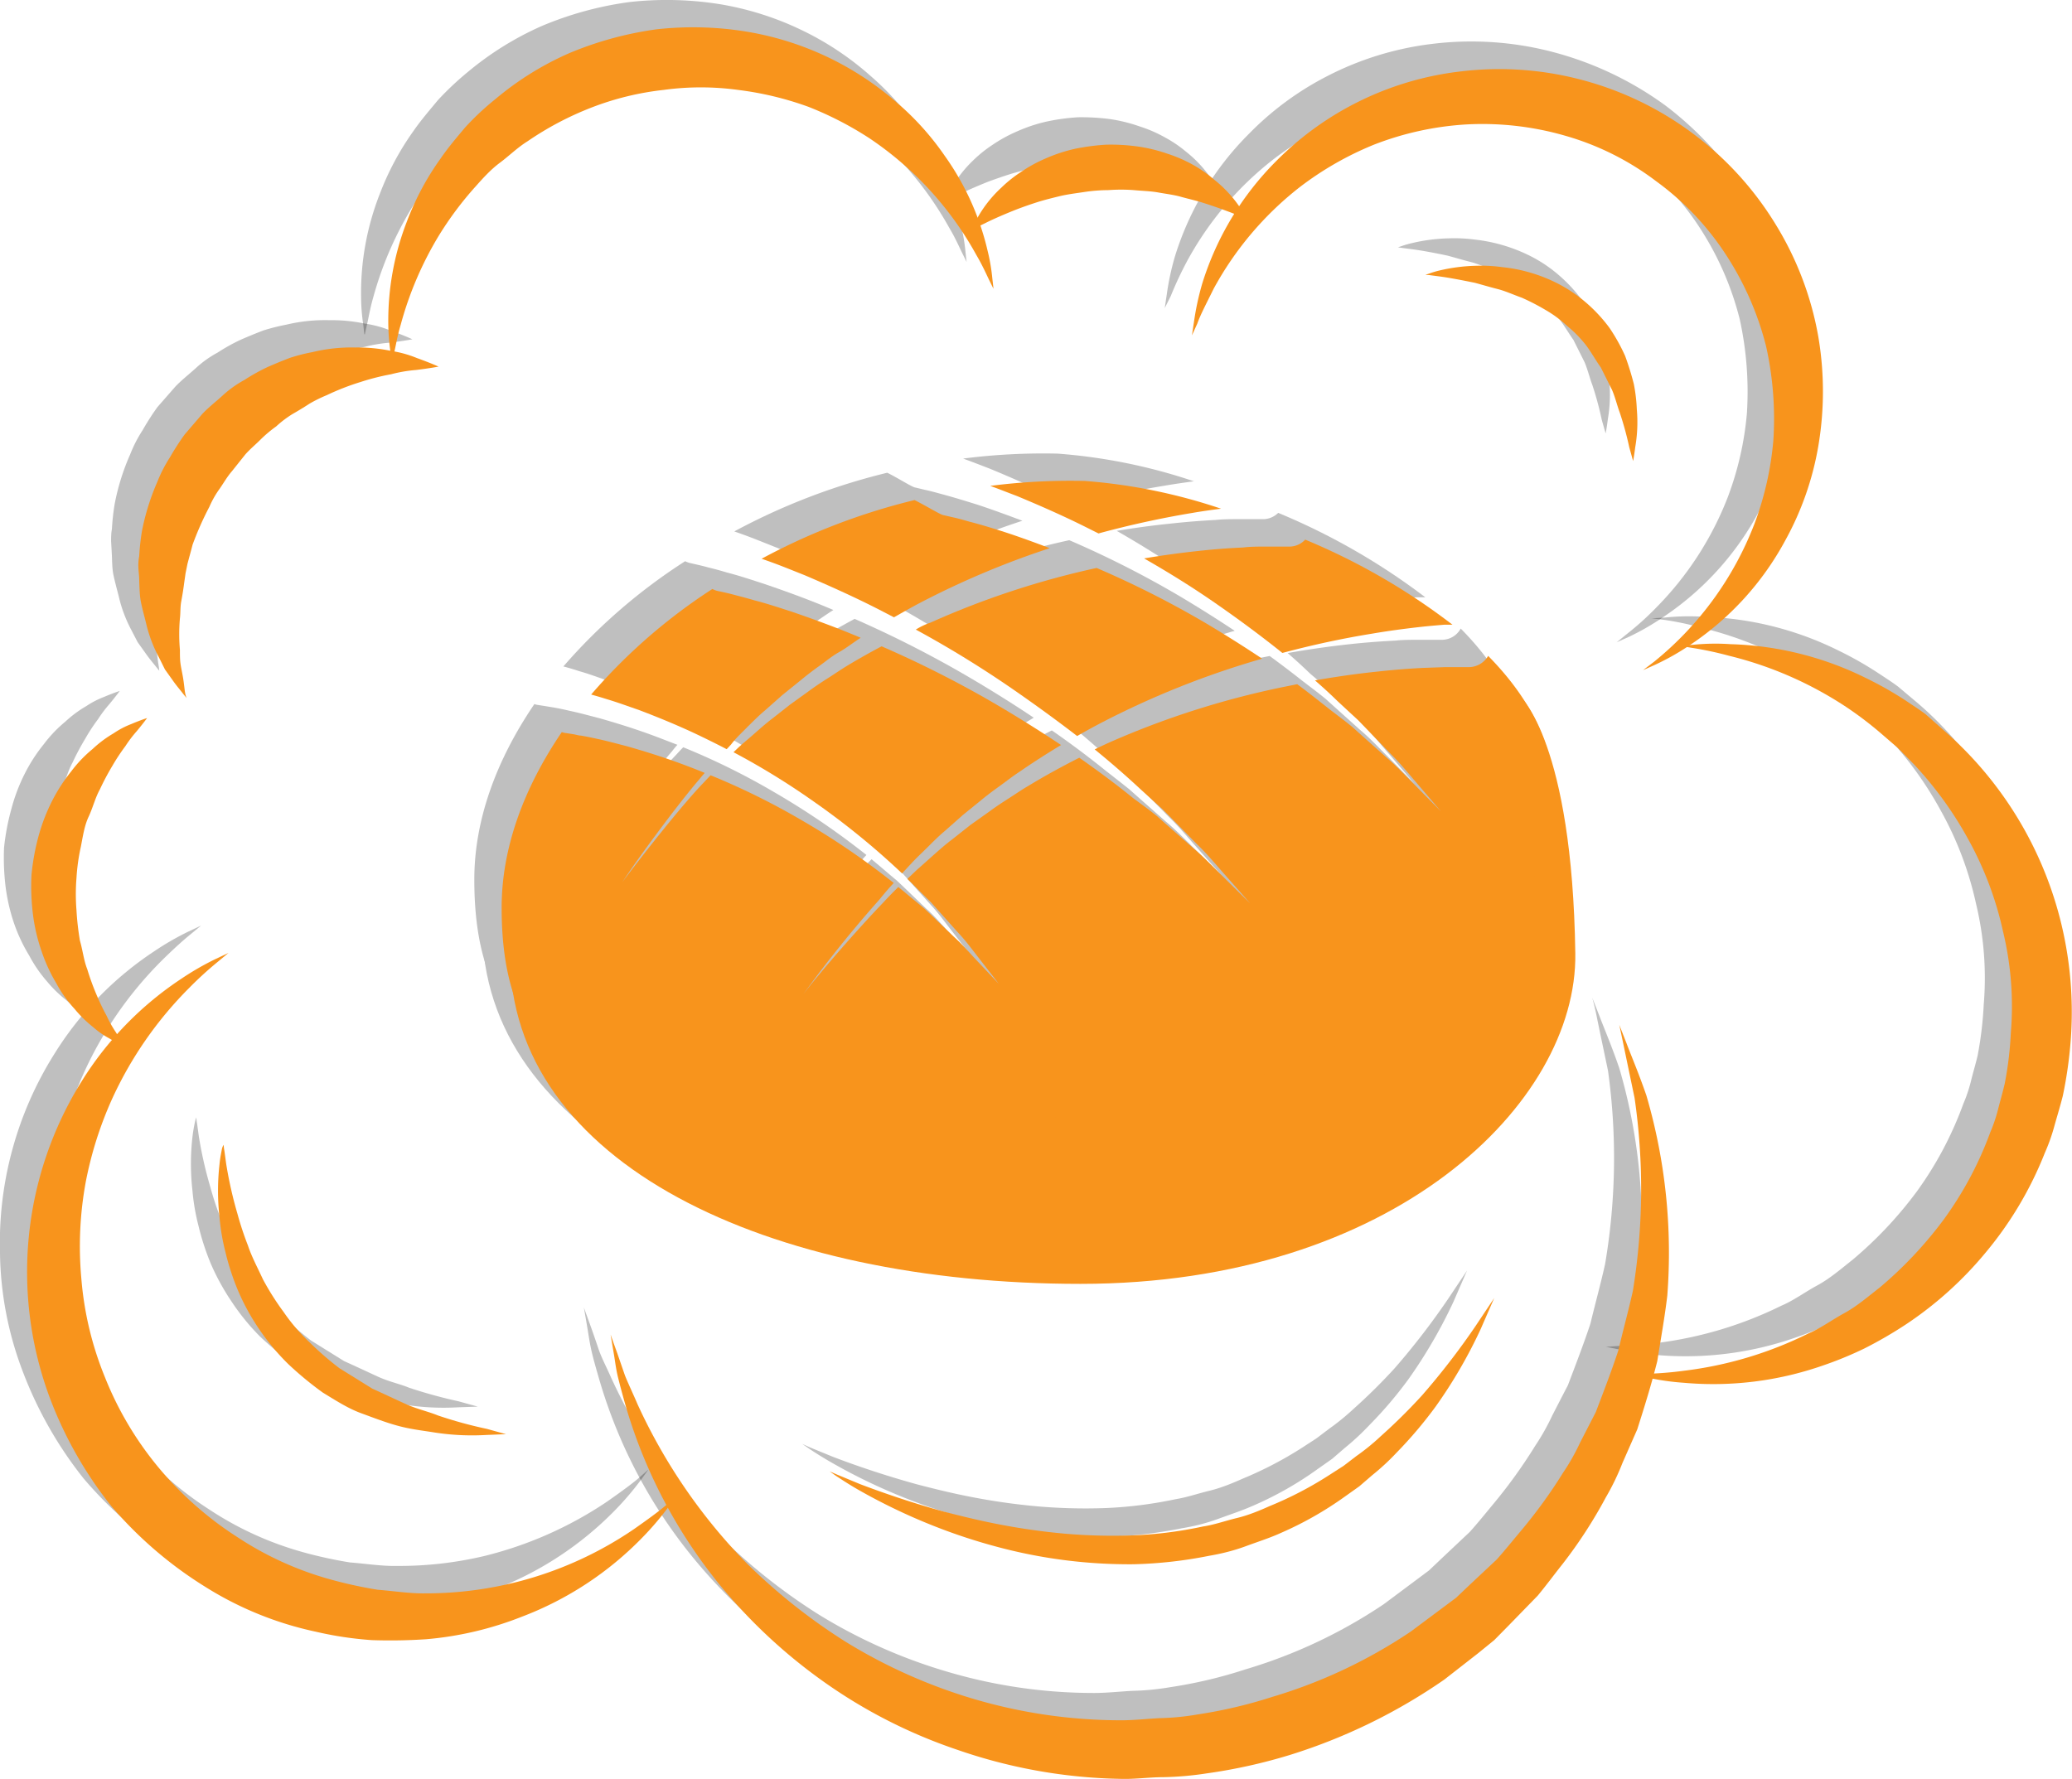 <svg xmlns="http://www.w3.org/2000/svg" viewBox="0 0 184.26 158.27"><defs><style>.cls-1{opacity:0.25;}.cls-2{fill:#f8941c;}</style></defs><g id="Camada_2" data-name="Camada 2"><g id="Camada_6" data-name="Camada 6"><g class="cls-1"><path d="M146.88,55l1.19-.07a20.65,20.65,0,0,1,3.41-.07,28.82,28.82,0,0,1,12,3,31.12,31.12,0,0,1,3.53,2c.59.39,1.2.78,1.78,1.21l1.71,1.44a31,31,0,0,1,6.2,7.21,31.56,31.56,0,0,1,4.08,9.41,33.44,33.44,0,0,1,1,10.57,36.53,36.53,0,0,1-.74,5.3c-.21.86-.48,1.71-.72,2.57a15.29,15.29,0,0,1-.87,2.49,32,32,0,0,1-5.23,8.82,33.15,33.15,0,0,1-7.05,6.39,42.51,42.51,0,0,1-3.79,2.2,38.41,38.41,0,0,1-3.78,1.53,29.54,29.54,0,0,1-12.24,1.53,23.32,23.32,0,0,1-3.38-.5l-1.17-.23,1.2-.08a30.61,30.61,0,0,0,3.33-.26,34.69,34.69,0,0,0,11.08-3.32c1.09-.46,2.09-1.21,3.2-1.81s2.11-1.47,3.16-2.3a35.48,35.48,0,0,0,5.69-6.06,31.72,31.72,0,0,0,4.12-7.77,13.1,13.1,0,0,0,.71-2.14c.18-.72.4-1.45.57-2.18a32.61,32.61,0,0,0,.54-4.52,28.28,28.28,0,0,0-.69-9,30.12,30.12,0,0,0-3.11-8.22,32.24,32.24,0,0,0-4.88-6.74l-1.4-1.4-1.45-1.26a32.28,32.28,0,0,0-2.93-2.22,33,33,0,0,0-10.59-4.67,27.18,27.18,0,0,0-3.27-.7Z"/></g><g class="cls-1"><path d="M103.58,27.4s.06-.42.18-1.21a23.39,23.39,0,0,1,.74-3.43,26.41,26.41,0,0,1,6.55-10.84,26.89,26.89,0,0,1,7-5.16,27.49,27.49,0,0,1,9.43-2.87,28.5,28.5,0,0,1,10.59.73,29.82,29.82,0,0,1,10,4.74,30.13,30.13,0,0,1,7.43,8.14,28.59,28.59,0,0,1,3.79,9.94,29.31,29.31,0,0,1,0,9.85,26.58,26.58,0,0,1-2.88,8.23,26,26,0,0,1-8.52,9.38,22,22,0,0,1-3,1.73l-1.12.5.95-.77a25.79,25.79,0,0,0,2.54-2.29,28.68,28.68,0,0,0,6.39-9.85,27.9,27.9,0,0,0,1.7-7.46,30,30,0,0,0-.64-8.37,26.88,26.88,0,0,0-3.54-8.11,24.76,24.76,0,0,0-6.24-6.59,24.64,24.64,0,0,0-8.11-4.06,26.11,26.11,0,0,0-17,.78,27.77,27.77,0,0,0-6.64,3.81,29,29,0,0,0-7.61,9,31.81,31.81,0,0,0-1.45,3.1Z"/></g><g class="cls-1"><path d="M84,17.94s0-.1.13-.29a5.85,5.85,0,0,1,.42-.82,11.09,11.09,0,0,1,2-2.57,11.54,11.54,0,0,1,1.75-1.4,12.92,12.92,0,0,1,2.21-1.2,13.69,13.69,0,0,1,2.58-.85,18.54,18.54,0,0,1,2.79-.38,20.11,20.11,0,0,1,2.81.16,14.15,14.15,0,0,1,2.64.65,12.06,12.06,0,0,1,2.3,1,10.89,10.89,0,0,1,1.85,1.26,10.72,10.72,0,0,1,2.24,2.41,6.36,6.36,0,0,1,.63,1.07l-1.13-.45c-.71-.28-1.7-.64-2.86-1-.57-.18-1.21-.32-1.85-.49s-1.35-.26-2-.38-1.45-.15-2.18-.22a16.89,16.89,0,0,0-2.25,0,13.79,13.79,0,0,0-2.23.18c-.73.11-1.46.2-2.15.37s-1.38.34-2,.54-1.25.42-1.82.63c-1.12.45-2.09.88-2.77,1.22l-.8.39Z"/></g><g class="cls-1"><path d="M32.4,29.77h0l-.09-.85a17.43,17.43,0,0,1-.2-2.54,24.12,24.12,0,0,1,1.66-9.12,24.81,24.81,0,0,1,3-5.61c.64-.93,1.41-1.82,2.18-2.75a26.83,26.83,0,0,1,2.68-2.52A27.59,27.59,0,0,1,48.21,2.3,30.46,30.46,0,0,1,56,.18a29.88,29.88,0,0,1,8,.19,26.88,26.88,0,0,1,7.38,2.35,26.4,26.4,0,0,1,6,4,24.82,24.82,0,0,1,4.23,4.72,23.83,23.83,0,0,1,3.81,8.45,16.11,16.11,0,0,1,.44,2.52c.06.58.1.89.1.89l-.4-.81c-.26-.52-.59-1.3-1.14-2.22a30.33,30.33,0,0,0-5.18-6.84,31.16,31.16,0,0,0-4.32-3.53,31.15,31.15,0,0,0-5.43-2.79,27.9,27.9,0,0,0-6.25-1.55,24.31,24.31,0,0,0-6.6,0A25.82,25.82,0,0,0,50.2,7.1a27.82,27.82,0,0,0-5.68,3c-.9.56-1.64,1.29-2.46,1.91s-1.5,1.36-2.15,2.1a29.43,29.43,0,0,0-3.34,4.46,31.09,31.09,0,0,0-3.38,7.89c-.29,1-.42,1.87-.56,2.43l-.18.84H32.4Z"/></g><g class="cls-1"><path d="M14.16,59.66l-.33-.41c-.22-.28-.56-.67-.94-1.22l-.65-.91L11.66,56a12.11,12.11,0,0,1-1.11-3c-.15-.57-.31-1.17-.45-1.8s-.12-1.3-.16-2l-.06-1.05c0-.35,0-.71.07-1.07a21.3,21.3,0,0,1,.24-2.21,20.15,20.15,0,0,1,1.39-4.46,11.7,11.7,0,0,1,1.1-2.14A23.14,23.14,0,0,1,14,36.21l1.61-1.84c.56-.58,1.2-1.08,1.8-1.62a9.31,9.31,0,0,1,1.93-1.38,16.81,16.81,0,0,1,2-1.12c.7-.31,1.39-.59,2.06-.85a18.28,18.28,0,0,1,2.06-.52,14.69,14.69,0,0,1,3.8-.4,14.44,14.44,0,0,1,3.16.3,10,10,0,0,1,2.33.63c1.25.45,1.92.77,1.92.77s-.77.15-2,.3a12.63,12.63,0,0,0-2.22.37,21.56,21.56,0,0,0-2.73.7,21.68,21.68,0,0,0-3,1.16,14.6,14.6,0,0,0-1.53.77c-.49.32-1,.63-1.52.92a10,10,0,0,0-1.45,1.09,13.24,13.24,0,0,0-1.4,1.2c-.44.44-.93.83-1.34,1.31l-1.18,1.47A18.63,18.63,0,0,0,17.2,41a8.18,8.18,0,0,0-.93,1.62A27,27,0,0,0,14.78,46c-.16.58-.31,1.15-.46,1.71l-.25.84Q14,49,14,49.4c-.08.56-.17,1.1-.27,1.64s0,1.06-.08,1.56a17.08,17.08,0,0,0,.05,2.8c0,.44,0,.84,0,1.22s.12.71.18,1c.11.61.15,1.13.21,1.48S14.16,59.66,14.16,59.66Z"/></g><g class="cls-1"><path d="M8.62,90.67l-.34-.18c-.23-.13-.57-.3-1-.56a7.5,7.5,0,0,1-1.43-1,10.9,10.9,0,0,1-1.66-1.62A12,12,0,0,1,2.6,85a14.59,14.59,0,0,1-1.34-2.84A16.51,16.51,0,0,1,.5,78.9a21.44,21.44,0,0,1-.14-3.5A20.85,20.85,0,0,1,1,72,16,16,0,0,1,2.2,68.82a14.68,14.68,0,0,1,1.7-2.63,11.6,11.6,0,0,1,1.91-2,10.35,10.35,0,0,1,1.86-1.38A8,8,0,0,1,9.23,62c.9-.38,1.42-.54,1.42-.54s-.34.47-.93,1.18a11.17,11.17,0,0,0-1,1.33,15.91,15.91,0,0,0-1.14,1.74,22.11,22.11,0,0,0-1.13,2.12c-.4.73-.62,1.61-1,2.43a27.43,27.43,0,0,0-.69,2.67,17.32,17.32,0,0,0-.39,2.8,17.7,17.7,0,0,0,0,2.82,24.16,24.16,0,0,0,.31,2.74,25.94,25.94,0,0,0,.65,2.53A17.9,17.9,0,0,0,6.16,86a16.8,16.8,0,0,0,.9,1.89,9.89,9.89,0,0,0,.81,1.45c.25.39.42.73.55.95Z"/></g><g class="cls-1"><path d="M57.68,130.7l-.73,1a26.27,26.27,0,0,1-2.3,2.68,29.91,29.91,0,0,1-10.68,7,30.43,30.43,0,0,1-8.51,2,47.89,47.89,0,0,1-4.82.08,32.5,32.5,0,0,1-5-.75,30.84,30.84,0,0,1-9.85-4,35.83,35.83,0,0,1-8.34-7.18A35.42,35.42,0,0,1,2,121.93,30.63,30.63,0,0,1,0,111.5,31.61,31.61,0,0,1,4.82,93.77a29.73,29.73,0,0,1,8.89-9.15,24.77,24.77,0,0,1,3.05-1.76l1.12-.53-.95.79c-.62.5-1.5,1.29-2.55,2.33a33.9,33.9,0,0,0-6.84,9.8,33.18,33.18,0,0,0-2.37,7.43,31.16,31.16,0,0,0-.4,8.57,29.4,29.4,0,0,0,2.1,8.82,30.13,30.13,0,0,0,4.74,8,30.56,30.56,0,0,0,7,6.2,29.3,29.3,0,0,0,8.24,3.77,38.58,38.58,0,0,0,4.28.94c1.43.11,2.83.34,4.21.31a32.91,32.91,0,0,0,7.76-.89A34.12,34.12,0,0,0,54,133.56c1.21-.85,2.16-1.54,2.77-2.06Z"/></g><g class="cls-1"><path d="M141.59,88.73l.64,1.63c.4,1.06,1.07,2.61,1.77,4.65a49.76,49.76,0,0,1,1.86,17.81c-.23,1.86-.57,3.8-.89,5.82-.51,2-1.12,4-1.79,6.06l-1.31,3a22.66,22.66,0,0,1-1.48,3.06,41,41,0,0,1-3.82,5.88c-.74.94-1.46,1.91-2.24,2.85l-2.56,2.63-1.3,1.32L129,144.66l-3,2.33a50.18,50.18,0,0,1-13.69,6.69,47.09,47.09,0,0,1-7.49,1.67,28.52,28.52,0,0,1-3.8.33c-1.27,0-2.53.19-3.79.15a46.57,46.57,0,0,1-14.49-2.57A45.88,45.88,0,0,1,70.63,147a47.26,47.26,0,0,1-8.89-8.32,44.77,44.77,0,0,1-8.4-15.81c-.29-1-.57-1.95-.75-2.76s-.27-1.52-.37-2.08c-.19-1.13-.3-1.73-.3-1.73l.6,1.65c.19.53.42,1.19.69,2s.71,1.62,1.13,2.58A50,50,0,0,0,64,136.62a51.62,51.62,0,0,0,8.82,7,47.08,47.08,0,0,0,11.39,5.07,45.8,45.8,0,0,0,13.1,1.9c1.13,0,2.26-.13,3.39-.19a22.76,22.76,0,0,0,3.4-.33,41.09,41.09,0,0,0,6.66-1.58,44.89,44.89,0,0,0,12.3-5.8l2.68-2,1.34-1,1.21-1.15,2.41-2.27c.73-.81,1.41-1.66,2.1-2.49a45.18,45.18,0,0,0,3.72-5.17,20,20,0,0,0,1.52-2.7c.47-.91.93-1.81,1.39-2.69.71-1.87,1.41-3.69,2-5.47.44-1.83.93-3.6,1.31-5.32A56.36,56.36,0,0,0,143,95.25c-.43-2.06-.78-3.7-1-4.8S141.59,88.73,141.59,88.73Z"/></g><g class="cls-1"><path d="M17.46,99.39s0,.16.05.46.1.73.18,1.28a36.08,36.08,0,0,0,1,4.41,27.23,27.23,0,0,0,.93,2.82c.33,1,.87,2,1.33,3a23.22,23.22,0,0,0,1.84,2.91A17.09,17.09,0,0,0,25,116.93a27.87,27.87,0,0,0,2.66,2.31l2.94,1.83c1,.45,2,.92,3,1.38s1.94.64,2.81,1a43.62,43.62,0,0,0,4.38,1.2l1.7.47-1.76.06a22.21,22.21,0,0,1-4.66-.22c-1-.16-2-.27-3.1-.56s-2.21-.72-3.38-1.15-2.27-1.14-3.39-1.83a29.66,29.66,0,0,1-3.08-2.54,20.13,20.13,0,0,1-2.53-3.11,20.72,20.72,0,0,1-1.85-3.38,22.32,22.32,0,0,1-1.1-3.4,19,19,0,0,1-.53-3.13,20.94,20.94,0,0,1,0-4.68c.06-.56.15-1,.21-1.3S17.46,99.39,17.46,99.39Z"/></g><g class="cls-1"><path d="M71.35,128.44l.71.32,2,.82c1.78.68,4.33,1.58,7.44,2.44,1.56.41,3.26.83,5.06,1.17a57.12,57.12,0,0,0,5.7.8,49.22,49.22,0,0,0,6.1.15,37.3,37.3,0,0,0,6.2-.79c1-.16,2-.51,3-.75s2-.65,2.92-1.06a33.42,33.42,0,0,0,5.35-2.79l1.23-.8,1.15-.87a20.93,20.93,0,0,0,2.16-1.76,50.29,50.29,0,0,0,3.66-3.62,65,65,0,0,0,4.76-6.18l1.67-2.5-1.2,2.76a44.1,44.1,0,0,1-4,6.89,36,36,0,0,1-3.49,4.1,22,22,0,0,1-2.15,2l-1.16,1-1.28.9a30.45,30.45,0,0,1-5.67,3.23c-1,.45-2.08.8-3.14,1.19s-2.16.67-3.27.85a38.84,38.84,0,0,1-6.67.76,44.75,44.75,0,0,1-12.33-1.6,48.38,48.38,0,0,1-5.09-1.65,51,51,0,0,1-7.19-3.43c-.83-.48-1.46-.89-1.88-1.17Z"/></g><g class="cls-1"><path d="M124.32,22l.32-.11a8.54,8.54,0,0,1,.9-.26,15.57,15.57,0,0,1,3.34-.43,13.78,13.78,0,0,1,2.27.11,14.58,14.58,0,0,1,5.13,1.56,12.42,12.42,0,0,1,2.42,1.67,13.21,13.21,0,0,1,2,2.18,18.35,18.35,0,0,1,1.38,2.47,24.94,24.94,0,0,1,.76,2.49,13.64,13.64,0,0,1,.28,2.27,13.09,13.09,0,0,1-.14,3.36c-.1.79-.19,1.24-.19,1.24s-.14-.47-.35-1.22a28.64,28.64,0,0,0-.84-3.1c-.23-.61-.39-1.3-.68-2l-1-2c-.45-.63-.84-1.33-1.33-1.95a10.8,10.8,0,0,0-1.67-1.71A10.37,10.37,0,0,0,135,25.15a21.25,21.25,0,0,0-2.12-1.09c-.73-.26-1.43-.59-2.14-.77s-1.38-.38-2-.55c-1.28-.27-2.38-.47-3.16-.57l-.92-.12Z"/></g></g><g id="Camada_5" data-name="Camada 5"><path class="cls-2" d="M149.31,57.44l1.19-.08a19.79,19.79,0,0,1,3.41-.06,28.93,28.93,0,0,1,12,3,32.83,32.83,0,0,1,3.54,2c.58.4,1.19.78,1.78,1.22L172.9,65a33.14,33.14,0,0,1,10.27,16.62,33.44,33.44,0,0,1,1,10.57,37.74,37.74,0,0,1-.73,5.3c-.22.87-.48,1.72-.72,2.57a16.84,16.84,0,0,1-.88,2.5,32.26,32.26,0,0,1-5.23,8.82,32.62,32.62,0,0,1-7.05,6.38,37,37,0,0,1-3.79,2.2A32.55,32.55,0,0,1,162,121.5,29.54,29.54,0,0,1,149.76,123a22.43,22.43,0,0,1-3.38-.49l-1.17-.23,1.2-.08a31,31,0,0,0,3.33-.27,34,34,0,0,0,11.08-3.32c1.09-.46,2.1-1.21,3.2-1.81s2.11-1.47,3.16-2.29a35.57,35.57,0,0,0,5.7-6.07A31.51,31.51,0,0,0,177,100.7a13.31,13.31,0,0,0,.71-2.13c.19-.73.4-1.46.57-2.19a31.19,31.19,0,0,0,.54-4.51,28.35,28.35,0,0,0-.69-9,30.22,30.22,0,0,0-3.1-8.22,32.57,32.57,0,0,0-4.89-6.73l-1.39-1.41-1.46-1.26A32.28,32.28,0,0,0,164.35,63a33.1,33.1,0,0,0-10.59-4.67,31.27,31.27,0,0,0-3.27-.7Z"/><path class="cls-2" d="M106,29.83s.06-.42.18-1.21a24.43,24.43,0,0,1,.74-3.42,26.54,26.54,0,0,1,6.55-10.85,27.55,27.55,0,0,1,16.46-8,28.56,28.56,0,0,1,10.6.72,28.82,28.82,0,0,1,17.37,12.88,28.47,28.47,0,0,1,3.79,9.94,29.05,29.05,0,0,1,0,9.85A26.58,26.58,0,0,1,158.8,48a26,26,0,0,1-8.52,9.38,22,22,0,0,1-3.05,1.73l-1.12.5,1-.76A29.3,29.3,0,0,0,156,46.65a27.9,27.9,0,0,0,1.7-7.46,29.61,29.61,0,0,0-.64-8.37,26.88,26.88,0,0,0-3.54-8.11,24.75,24.75,0,0,0-6.24-6.59,24.47,24.47,0,0,0-8.1-4.05,26.53,26.53,0,0,0-8.8-1,27,27,0,0,0-8.2,1.8,28.46,28.46,0,0,0-6.64,3.81,29.08,29.08,0,0,0-7.61,9c-.64,1.3-1.19,2.34-1.45,3.09Z"/><path class="cls-2" d="M86.44,20.37s0-.1.13-.29a7.2,7.2,0,0,1,.42-.82,10.91,10.91,0,0,1,2.06-2.57,11.4,11.4,0,0,1,1.74-1.39A12.68,12.68,0,0,1,93,14.09a13.93,13.93,0,0,1,2.58-.85,19.57,19.57,0,0,1,2.78-.37,17.46,17.46,0,0,1,2.81.16,14,14,0,0,1,2.64.64,12.72,12.72,0,0,1,2.3,1A11.51,11.51,0,0,1,108,16a10.94,10.94,0,0,1,2.24,2.41,6.56,6.56,0,0,1,.64,1.07L109.71,19c-.7-.27-1.7-.64-2.85-1-.58-.18-1.22-.32-1.86-.5s-1.35-.26-2-.38-1.44-.14-2.18-.21a15.22,15.22,0,0,0-2.24,0,15,15,0,0,0-2.23.18c-.73.11-1.47.2-2.16.37s-1.38.34-2,.54-1.25.42-1.82.64c-1.11.44-2.09.87-2.76,1.21l-.81.39Z"/><path class="cls-2" d="M34.83,32.2h0l-.1-.84a19.32,19.32,0,0,1-.2-2.55,24.35,24.35,0,0,1,1.66-9.12,24.21,24.21,0,0,1,3-5.6c.64-.94,1.4-1.83,2.17-2.75a23.91,23.91,0,0,1,2.69-2.52,27,27,0,0,1,6.57-4.09,30.87,30.87,0,0,1,7.75-2.12,29.47,29.47,0,0,1,8,.2,27,27,0,0,1,13.37,6.3A24.53,24.53,0,0,1,84,13.84a23.85,23.85,0,0,1,3.82,8.44,17.11,17.11,0,0,1,.43,2.52c.07.58.1.89.1.89l-.4-.81c-.25-.52-.59-1.29-1.13-2.21A29.75,29.75,0,0,0,77.32,12.3a30.17,30.17,0,0,0-5.43-2.8A28.5,28.5,0,0,0,65.65,8,24.39,24.39,0,0,0,59,8a25.48,25.48,0,0,0-6.41,1.57,27.82,27.82,0,0,0-5.68,3c-.9.56-1.64,1.3-2.46,1.91s-1.5,1.37-2.15,2.1A29.94,29.94,0,0,0,39,21a30.83,30.83,0,0,0-3.37,7.9c-.3,1-.43,1.86-.57,2.43l-.18.83h-.05Z"/><path class="cls-2" d="M16.59,62.09l-.33-.41c-.21-.28-.56-.67-.94-1.22l-.65-.91c-.18-.36-.37-.75-.58-1.16a12.35,12.35,0,0,1-1.11-3c-.14-.57-.31-1.17-.44-1.8s-.13-1.3-.16-2c0-.35-.05-.69-.07-1.05s0-.71.07-1.07a21.3,21.3,0,0,1,.24-2.21A20.87,20.87,0,0,1,14,42.84a12.36,12.36,0,0,1,1.1-2.14,23.08,23.08,0,0,1,1.32-2.05L18,36.81c.56-.59,1.21-1.09,1.8-1.63a9.7,9.7,0,0,1,1.93-1.38,17.58,17.58,0,0,1,2-1.12c.69-.31,1.38-.59,2.06-.85a15.74,15.74,0,0,1,2-.51,14.79,14.79,0,0,1,3.81-.41,14.5,14.5,0,0,1,3.16.3,10,10,0,0,1,2.32.64c1.25.45,1.92.76,1.92.76s-.77.15-2,.3a12.74,12.74,0,0,0-2.22.38,20.89,20.89,0,0,0-2.72.69,22.06,22.06,0,0,0-3,1.17,12.21,12.21,0,0,0-1.54.76c-.49.32-1,.63-1.51.92a9.55,9.55,0,0,0-1.45,1.1,11.38,11.38,0,0,0-1.41,1.19c-.44.44-.93.84-1.34,1.31l-1.18,1.48c-.41.47-.71,1-1.08,1.54a8.48,8.48,0,0,0-.93,1.63,27.75,27.75,0,0,0-1.49,3.36c-.15.58-.31,1.15-.46,1.72L16.5,51q-.06.43-.12.84c-.07.56-.16,1.11-.26,1.64S16.06,54.53,16,55a16.23,16.23,0,0,0,0,2.81c0,.43,0,.84.05,1.21s.13.71.18,1c.12.61.16,1.14.21,1.48S16.59,62.09,16.59,62.09Z"/><path class="cls-2" d="M11.05,93.1l-.34-.18c-.22-.13-.57-.3-1-.56a7.5,7.5,0,0,1-1.43-1,10.86,10.86,0,0,1-1.65-1.62A11,11,0,0,1,5,87.45,14.48,14.48,0,0,1,3.7,84.62a16,16,0,0,1-.77-3.29,20.38,20.38,0,0,1-.13-3.5,20.53,20.53,0,0,1,.62-3.43,16.72,16.72,0,0,1,1.21-3.15,15,15,0,0,1,1.7-2.63,11.52,11.52,0,0,1,1.91-2,10.31,10.31,0,0,1,1.86-1.39,7.66,7.66,0,0,1,1.56-.82c.9-.38,1.42-.54,1.42-.54s-.33.46-.93,1.18a11,11,0,0,0-1,1.32A17.72,17.72,0,0,0,10,68.11a23,23,0,0,0-1.12,2.11c-.41.74-.62,1.62-1,2.43s-.51,1.75-.69,2.67a17.47,17.47,0,0,0-.39,2.8,17.7,17.7,0,0,0,0,2.82,24.16,24.16,0,0,0,.31,2.74c.25.86.34,1.75.65,2.53a21.91,21.91,0,0,0,.82,2.26,19.6,19.6,0,0,0,.9,1.88,10.3,10.3,0,0,0,.81,1.45c.25.39.42.74.55,1Z"/><path class="cls-2" d="M60.12,133.13l-.74,1a26.27,26.27,0,0,1-2.3,2.68,29.56,29.56,0,0,1-10.68,7,30,30,0,0,1-8.5,2,48,48,0,0,1-4.82.08,31.44,31.44,0,0,1-5-.75,30.34,30.34,0,0,1-9.84-4,35.68,35.68,0,0,1-8.35-7.18,35.53,35.53,0,0,1-5.44-9.57A32.05,32.05,0,0,1,7.25,96.2a29.73,29.73,0,0,1,8.89-9.15,24.74,24.74,0,0,1,3.06-1.76l1.12-.53-.95.79a31.92,31.92,0,0,0-2.55,2.33A33.9,33.9,0,0,0,10,97.68a33.18,33.18,0,0,0-2.37,7.43,31.58,31.58,0,0,0-.4,8.57,29.4,29.4,0,0,0,2.1,8.82,29.82,29.82,0,0,0,4.74,8,30.56,30.56,0,0,0,7,6.2,29,29,0,0,0,8.24,3.77,39.08,39.08,0,0,0,4.28.94c1.43.11,2.83.34,4.21.32A32.8,32.8,0,0,0,56.4,136c1.21-.85,2.16-1.54,2.77-2.06Z"/><path class="cls-2" d="M144,91.16l.64,1.63c.4,1.07,1.07,2.62,1.77,4.65a49.81,49.81,0,0,1,1.86,17.81c-.22,1.87-.57,3.8-.89,5.82-.5,2-1.12,4-1.78,6.07-.44,1-.88,2-1.32,3a21.53,21.53,0,0,1-1.48,3.06,41.66,41.66,0,0,1-3.82,5.89c-.74.93-1.46,1.91-2.23,2.84l-2.56,2.63-1.31,1.33-1.44,1.17-3,2.34a50.33,50.33,0,0,1-13.69,6.69,47.93,47.93,0,0,1-7.49,1.66,28.52,28.52,0,0,1-3.8.33c-1.27,0-2.53.19-3.79.15a46.62,46.62,0,0,1-14.49-2.57,45.74,45.74,0,0,1-12.18-6.25,47.53,47.53,0,0,1-8.89-8.31,45.27,45.27,0,0,1-8.4-15.81c-.29-1-.56-2-.75-2.77s-.27-1.52-.37-2.08l-.29-1.73s.2.58.59,1.65l.69,2c.31.76.72,1.62,1.13,2.58a50,50,0,0,0,9.7,14.12,51.8,51.8,0,0,0,8.83,7,47.4,47.4,0,0,0,11.38,5.07,46.2,46.2,0,0,0,13.1,1.89c1.13,0,2.26-.13,3.4-.19a22.76,22.76,0,0,0,3.39-.33,42.13,42.13,0,0,0,6.66-1.57,45.07,45.07,0,0,0,12.3-5.81l2.68-2,1.34-1,1.21-1.15,2.41-2.26c.73-.82,1.41-1.67,2.11-2.5A44.56,44.56,0,0,0,139,131a18.88,18.88,0,0,0,1.52-2.69l1.39-2.7c.71-1.86,1.41-3.68,2-5.47.43-1.83.92-3.6,1.3-5.32a56.37,56.37,0,0,0,.15-17.16c-.43-2.06-.77-3.69-1-4.8S144,91.16,144,91.16Z"/><path class="cls-2" d="M19.89,101.83s0,.16.05.45.1.73.18,1.28a36.18,36.18,0,0,0,1,4.42,27.9,27.9,0,0,0,.93,2.81c.33,1,.87,2,1.33,3a23.65,23.65,0,0,0,1.84,2.91,16.65,16.65,0,0,0,2.29,2.68,27.9,27.9,0,0,0,2.67,2.32l2.93,1.82c1,.45,2,.93,3,1.38s1.94.64,2.82,1a38.17,38.17,0,0,0,4.37,1.2l1.7.47-1.75.07a21.75,21.75,0,0,1-4.67-.23c-1-.16-2-.27-3.1-.56s-2.21-.72-3.38-1.15-2.26-1.14-3.38-1.82a30.09,30.09,0,0,1-3.09-2.55A20.24,20.24,0,0,1,23,118.16a19.93,19.93,0,0,1-1.84-3.38,22,22,0,0,1-1.11-3.4,18.86,18.86,0,0,1-.53-3.12,20.93,20.93,0,0,1,0-4.69c.05-.56.15-1,.2-1.29S19.89,101.83,19.89,101.83Z"/><path class="cls-2" d="M73.78,130.88l.72.31,2,.83c1.77.67,4.33,1.58,7.44,2.44,1.55.4,3.25.82,5.05,1.16a57.12,57.12,0,0,0,5.7.8,49.26,49.26,0,0,0,6.1.15,36.27,36.27,0,0,0,6.2-.79c1-.15,2-.51,3-.75s2-.65,2.91-1.06a32.23,32.23,0,0,0,5.35-2.79l1.23-.79,1.15-.88a19.7,19.7,0,0,0,2.16-1.76,50.29,50.29,0,0,0,3.66-3.62,64.56,64.56,0,0,0,4.77-6.18l1.66-2.49-1.2,2.75a43.2,43.2,0,0,1-4,6.89,37.86,37.86,0,0,1-3.48,4.11,21,21,0,0,1-2.16,2l-1.16,1-1.28.91a30.89,30.89,0,0,1-5.66,3.22c-1,.46-2.09.8-3.14,1.19s-2.16.67-3.28.86a38.82,38.82,0,0,1-6.67.75,45.27,45.27,0,0,1-12.33-1.59,50.55,50.55,0,0,1-5.08-1.66,52.32,52.32,0,0,1-7.19-3.42c-.83-.48-1.46-.9-1.89-1.18Z"/><path class="cls-2" d="M126.76,24.45l.31-.11a8.86,8.86,0,0,1,.9-.27,15.66,15.66,0,0,1,3.34-.43,13.84,13.84,0,0,1,2.27.12,14,14,0,0,1,5.14,1.56A13,13,0,0,1,141.14,27a13.6,13.6,0,0,1,2,2.18,16.49,16.49,0,0,1,1.38,2.48,25.76,25.76,0,0,1,.77,2.48,14.71,14.71,0,0,1,.27,2.27,13.07,13.07,0,0,1-.14,3.36c-.1.8-.19,1.24-.19,1.24l-.34-1.22a29.07,29.07,0,0,0-.85-3.1c-.23-.61-.38-1.29-.68-2l-1-2c-.45-.63-.83-1.33-1.33-2A10.8,10.8,0,0,0,139.37,29a10.37,10.37,0,0,0-1.93-1.43,20.08,20.08,0,0,0-2.11-1.09c-.74-.26-1.44-.59-2.15-.77s-1.38-.38-2-.55c-1.27-.26-2.38-.47-3.16-.57l-.91-.12Z"/></g><g id="Camada_3" data-name="Camada 3"><g class="cls-1"><path d="M137.65,82.37c.2,13.34-16.19,29.4-44,29.4s-50.77-10.68-50.77-29.4c0-3,11.64,13,15.55,10.69,15.72-9.24,43.24-5.83,62.19-12.14,5.08-1.7,12.14-21.38,12.14-21.38S137.38,63.66,137.65,82.37Z"/><path d="M90.92,46.32c-1.34-.5-2.69-1-4-1.43-1-.31-2.09-.65-3.14-.93-.52-.14-1-.28-1.57-.4l-.79-.19c-.25,0-1.54-.84-2.52-1.32A57,57,0,0,0,65.3,47.27l.48.17c1.14.4,2.24.86,3.36,1.3,2.2.93,4.37,1.92,6.5,3l1.43.73c.78-.45,1.58-.89,2.38-1.31A76.09,76.09,0,0,1,90.92,46.32Z"/><path d="M79,53.51A98.31,98.31,0,0,1,87.88,59c1.86,1.29,3.69,2.63,5.47,4,.7-.4,1.4-.79,2.11-1.16a78.59,78.59,0,0,1,14.34-5.73q-2.39-1.59-4.86-3.06a87.85,87.85,0,0,0-9.85-5A76.49,76.49,0,0,0,80.3,52.9Z"/><path d="M112.26,46.18h-.15c-.6,0-1.3,0-2,0s-1.35,0-2,.07c-1.35.07-2.71.18-4.07.33-1.58.16-3.15.38-4.73.64,2.29,1.31,4.52,2.71,6.68,4.22,1.92,1.34,3.8,2.73,5.63,4.19q3.93-1,8-1.72c1.4-.23,2.81-.43,4.24-.58.71-.08,1.42-.15,2.14-.2l.75,0a58.72,58.72,0,0,0-13.08-7.51A1.94,1.94,0,0,1,112.26,46.18Z"/><path d="M103.58,43.2c.86-.15,1.73-.27,2.59-.39a49.41,49.41,0,0,0-12.11-2.46,55.82,55.82,0,0,0-8.41.44c.8.29,1.6.6,2.4.91,2.11.87,4.19,1.8,6.23,2.82l1,.49h0A80.51,80.51,0,0,1,103.58,43.2Z"/><path d="M64.05,62.22c.5-.5,1-1,1.53-1.45l1.58-1.4,1.64-1.32c.54-.46,1.11-.87,1.68-1.29s1.13-.85,1.72-1.23,1.26-.86,1.91-1.27c-2-.86-4.09-1.62-6.17-2.33-1.09-.35-2.18-.72-3.28-1q-.82-.25-1.65-.45c-.54-.15-1.12-.28-1.61-.39h0a1.88,1.88,0,0,1-.47-.17A50.17,50.17,0,0,0,50.1,59.28q.72.19,1.41.42c1,.28,1.89.63,2.82.95,1.85.7,3.67,1.45,5.44,2.3.8.38,1.6.78,2.38,1.19l.41-.44C63,63.19,63.55,62.71,64.05,62.22Z"/><path d="M71.24,57.86c-.58.37-1.16.75-1.71,1.16l-1.69,1.21-1.62,1.28c-.56.42-1.07.88-1.6,1.33s-1.05.9-1.55,1.38l-.27.26a65.84,65.84,0,0,1,7.1,4.36,70.75,70.75,0,0,1,7.89,6.41l.79-.86c.48-.51,1-1,1.5-1.48s1-1,1.53-1.44l1.58-1.4,1.64-1.33c.54-.45,1.1-.87,1.67-1.28s1.13-.85,1.72-1.24c1.2-.84,2.45-1.63,3.71-2.38q-2.5-1.67-5.09-3.21A97.73,97.73,0,0,0,76,55.05c-1,.54-2,1.1-3,1.7C72.39,57.09,71.83,57.49,71.24,57.86Z"/><path d="M129.9,55.91a1.91,1.91,0,0,1-1.64,1h-.15c-.6,0-1.3,0-2,0s-1.35,0-2,.07c-1.36.07-2.72.17-4.07.32q-2.77.3-5.53.79c.69.6,1.36,1.21,2,1.83L117.78,61l.62.57.59.61,2.34,2.42c.8.79,1.5,1.67,2.24,2.52l2.18,2.55-2.36-2.39c-.79-.79-1.55-1.61-2.41-2.33l-2.49-2.24-.62-.56-.65-.52-1.31-1c-1-.79-2-1.55-3-2.28l-1,.2A76.54,76.54,0,0,0,96.31,63.6l-1.39.66c1.39,1.14,2.75,2.31,4.06,3.54L100.29,69l.65.6.62.63L104,72.72c.85.82,1.6,1.73,2.38,2.6L108.75,78l-2.5-2.48c-.84-.82-1.65-1.67-2.55-2.42l-2.63-2.32-.65-.58-.69-.55-1.38-1.08q-2.34-1.89-4.81-3.6c-1.54.78-3.05,1.6-4.53,2.51-.6.34-1.16.74-1.74,1.1s-1.16.75-1.72,1.16l-1.68,1.21L82.24,72.2c-.55.42-1.07.88-1.59,1.34s-1.06.89-1.56,1.37l-.83.81.59.57,1,1,.52.51.48.54,1.93,2.16c.66.7,1.22,1.49,1.82,2.25l1.77,2.28-2-2.12c-.65-.7-1.27-1.44-2-2.08l-2.08-2-.52-.49-.55-.46L78.19,77l-.68-.57c-.47.46-.92.92-1.36,1.41-1.93,2-5.48,6-7.14,8.2a108.19,108.19,0,0,1,6.78-8.52c.4-.51.82-1,1.26-1.47a68.35,68.35,0,0,0-8.19-5.58,62.14,62.14,0,0,0-8.1-4c-.22.22-.43.45-.64.68-1.94,2-5.55,6.59-7.21,8.82,1.53-2.32,5-7,6.85-9.14.15-.2.31-.39.48-.58l-1.61-.62c-1.75-.67-3.54-1.24-5.34-1.75-.9-.23-1.8-.48-2.71-.67-.45-.11-.9-.2-1.35-.28l-.67-.11-.63-.1a1.87,1.87,0,0,1-.41-.09c-3.4,5-5.34,10.33-5.34,15.6,0,18.72,13.39,19,41.9,19s50.17-13.84,51.63-27.08C136.31,64.7,133.88,59.94,129.9,55.91Z"/></g></g><g id="Camada_2-2" data-name="Camada 2"><path class="cls-2" d="M140.09,84.81c.19,13.33-16.2,29.39-44,29.39S45.34,103.52,45.34,84.81c0-3,11.64,13,15.55,10.69,15.72-9.25,43.24-5.83,62.19-12.15C128.17,81.66,135.23,62,135.23,62S139.82,66.09,140.09,84.81Z"/><path class="cls-2" d="M93.35,48.76c-1.34-.51-2.68-1-4-1.43-1-.32-2.09-.66-3.15-.93-.52-.15-1-.29-1.57-.41l-.78-.18c-.26-.06-1.55-.84-2.52-1.33A56.92,56.92,0,0,0,67.73,49.7l.48.17c1.14.4,2.25.86,3.36,1.3,2.2.94,4.38,1.92,6.5,3l1.43.74c.79-.45,1.58-.9,2.38-1.32A76.48,76.48,0,0,1,93.35,48.76Z"/><path class="cls-2" d="M81.44,56a95.5,95.5,0,0,1,8.87,5.47c1.87,1.3,3.7,2.63,5.48,4,.69-.4,1.4-.79,2.11-1.16a77.29,77.29,0,0,1,14.34-5.72q-2.4-1.6-4.86-3.07a86.26,86.26,0,0,0-9.86-5,75.36,75.36,0,0,0-14.79,4.87C82.3,55.53,81.87,55.74,81.44,56Z"/><path class="cls-2" d="M114.69,48.62h-.15c-.59,0-1.3,0-2,0s-1.35,0-2,.08c-1.36.06-2.72.17-4.08.32-1.58.17-3.15.39-4.72.65,2.29,1.31,4.52,2.7,6.67,4.21,1.92,1.34,3.81,2.74,5.63,4.2,2.62-.7,5.28-1.28,8-1.72,1.4-.24,2.82-.43,4.24-.59.71-.08,1.42-.14,2.14-.2l.75,0A58.08,58.08,0,0,0,116.07,48,1.92,1.92,0,0,1,114.69,48.62Z"/><path class="cls-2" d="M106,45.63c.86-.15,1.72-.27,2.59-.38a49.58,49.58,0,0,0-12.12-2.47,55.89,55.89,0,0,0-8.41.44c.81.29,1.6.61,2.4.91,2.11.88,4.2,1.8,6.23,2.82l1,.5h0A84,84,0,0,1,106,45.63Z"/><path class="cls-2" d="M66.48,64.65c.5-.49,1-1,1.54-1.45l1.57-1.39,1.65-1.33c.54-.45,1.1-.87,1.67-1.28S74,58.35,74.63,58s1.27-.86,1.91-1.27c-2-.85-4.09-1.62-6.16-2.33-1.1-.35-2.19-.72-3.29-1q-.82-.24-1.65-.45c-.54-.15-1.11-.28-1.61-.38h0a2,2,0,0,1-.48-.18,50.17,50.17,0,0,0-10.78,9.39c.48.13.95.27,1.42.42.95.28,1.88.63,2.82.95,1.84.7,3.66,1.45,5.43,2.3.81.39,1.6.78,2.38,1.19.14-.14.28-.29.41-.44C65.47,65.62,66,65.15,66.48,64.65Z"/><path class="cls-2" d="M73.68,60.29c-.59.37-1.16.75-1.72,1.16l-1.68,1.21-1.63,1.28c-.55.42-1.07.88-1.59,1.34s-1.06.89-1.56,1.37l-.27.26a65.45,65.45,0,0,1,7.11,4.37,68.47,68.47,0,0,1,7.88,6.41c.27-.29.53-.58.8-.86.47-.52,1-1,1.49-1.49s1-1,1.53-1.44l1.58-1.4,1.64-1.33c.54-.45,1.11-.87,1.68-1.28s1.12-.85,1.71-1.23c1.21-.84,2.45-1.63,3.71-2.39q-2.51-1.67-5.09-3.21A96,96,0,0,0,78.4,57.49c-1,.53-2,1.09-3,1.69C74.82,59.53,74.26,59.92,73.68,60.29Z"/><path class="cls-2" d="M132.34,58.34a2,2,0,0,1-1.65,1h-.15c-.59,0-1.3,0-2,0l-2,.07c-1.36.07-2.71.18-4.07.33-1.85.19-3.69.46-5.53.78.69.6,1.36,1.21,2,1.84l1.23,1.14.62.57.59.61,2.34,2.43c.8.78,1.51,1.66,2.24,2.51l2.18,2.55-2.36-2.39c-.79-.79-1.55-1.6-2.4-2.33l-2.5-2.23-.62-.56-.65-.52-1.31-1c-1-.79-1.94-1.54-2.94-2.28l-1,.2A76.28,76.28,0,0,0,98.75,66c-.47.21-.94.43-1.4.66,1.39,1.13,2.75,2.31,4.06,3.53l1.31,1.19.65.59.63.63,2.47,2.52c.85.81,1.6,1.72,2.38,2.6l2.33,2.64-2.5-2.47c-.84-.83-1.65-1.67-2.54-2.43l-2.64-2.32-.65-.58-.69-.54L100.78,71c-1.55-1.26-3.16-2.45-4.8-3.6-1.54.78-3.06,1.61-4.54,2.51-.59.34-1.16.74-1.74,1.11s-1.16.75-1.71,1.16l-1.69,1.2-1.63,1.29c-.55.41-1.07.87-1.59,1.33s-1,.9-1.55,1.38l-.84.8c.2.19.4.38.59.58l1,1,.52.51.48.54L85.24,83c.66.7,1.23,1.48,1.82,2.24l1.77,2.28-2-2.12c-.66-.7-1.28-1.43-2-2.07l-2.08-2-.52-.49-.55-.46-1.1-.91c-.23-.2-.46-.38-.69-.57-.46.45-.92.92-1.36,1.4-1.93,2-5.47,6-7.14,8.2A108.19,108.19,0,0,1,78.22,80c.4-.5.83-1,1.26-1.46a67.56,67.56,0,0,0-8.19-5.58,63.5,63.5,0,0,0-8.1-4l-.64.68c-1.93,2-5.54,6.59-7.21,8.83,1.53-2.33,5-7,6.85-9.15q.24-.3.48-.57c-.53-.22-1.07-.43-1.6-.63-1.76-.67-3.55-1.24-5.35-1.75-.9-.23-1.8-.48-2.71-.67q-.67-.15-1.35-.27c-.22,0-.45-.09-.67-.12l-.63-.1a1.37,1.37,0,0,1-.4-.09c-3.4,5-5.35,10.33-5.35,15.61,0,18.71,13.39,18.95,41.91,18.95s50.17-13.85,51.62-27.09C138.74,67.13,136.32,62.38,132.34,58.34Z"/></g></g></svg>